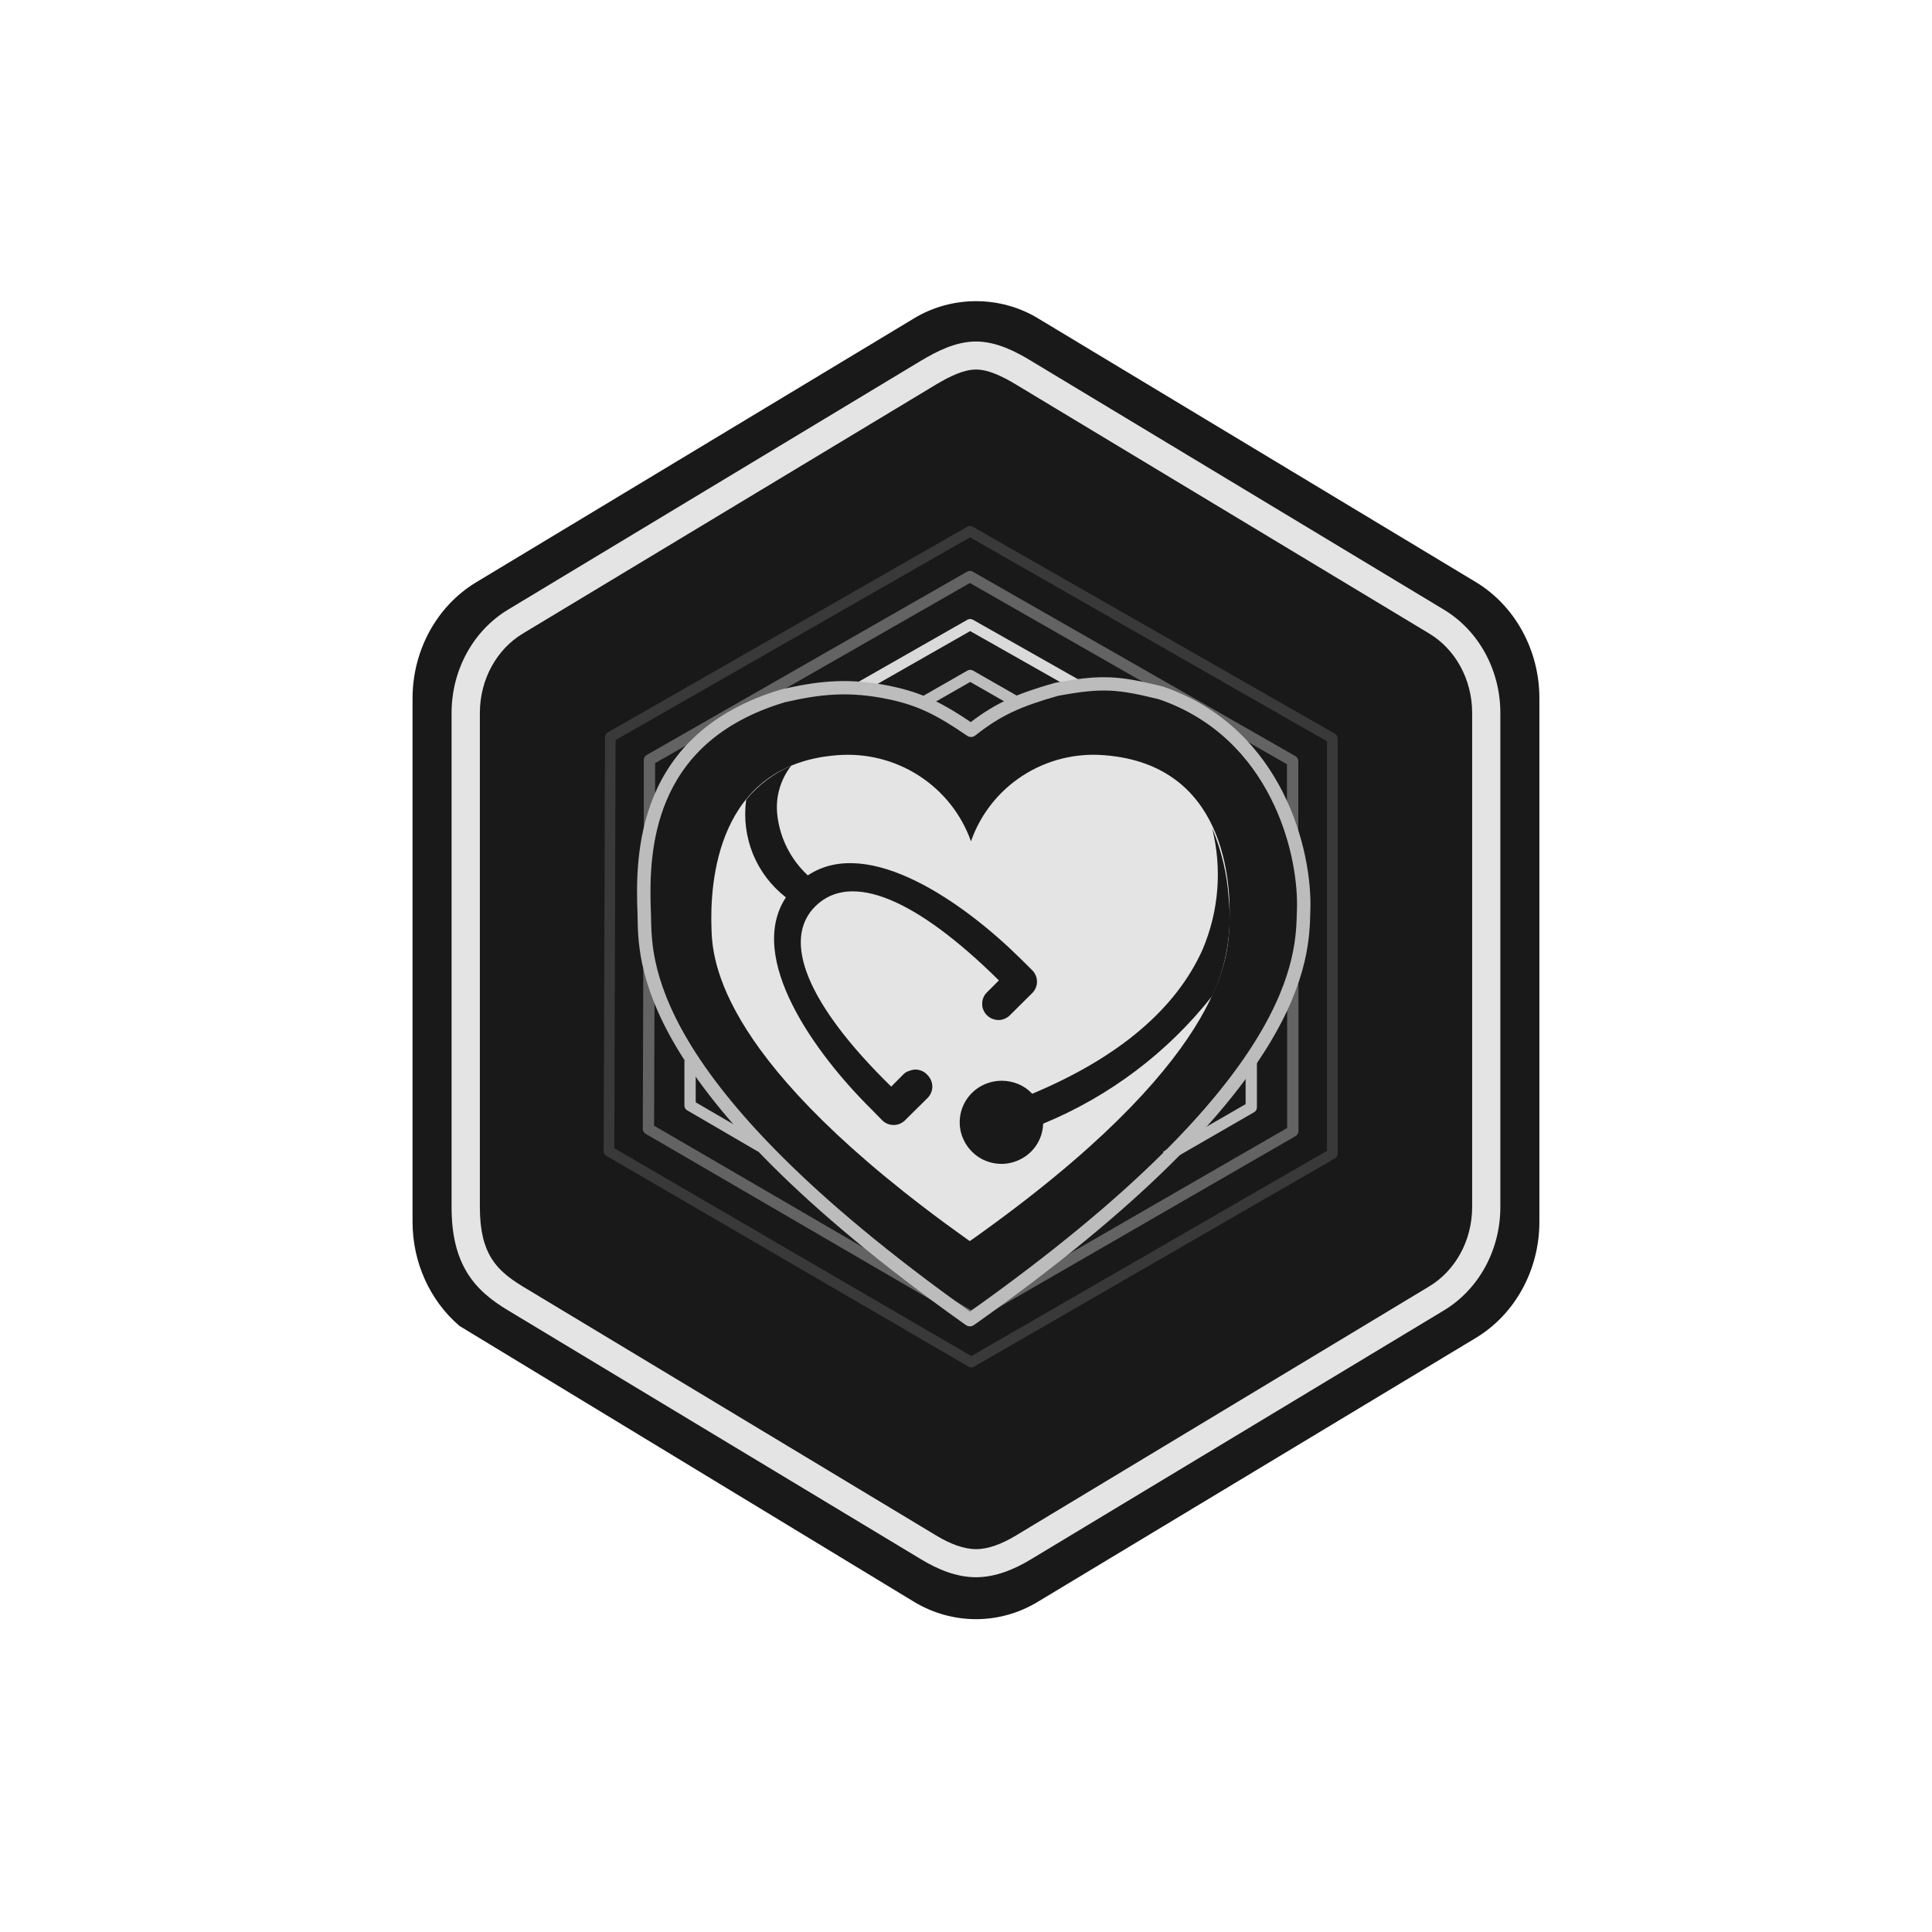 <svg width="101" height="101" viewBox="0 0 101 101" fill="none" xmlns="http://www.w3.org/2000/svg">
<g clip-path="url(#clip0_2336_10517)">
<path d="M51.023 84.646C52.154 84.646 53.267 84.335 54.25 83.741L77.159 69.939C79.207 68.704 80.475 66.384 80.475 63.877V36.496C80.475 33.997 79.207 31.673 77.159 30.434L54.25 16.633C52.28 15.445 49.759 15.452 47.799 16.633L24.89 30.442C22.842 31.677 21.567 33.997 21.567 36.504V63.881C21.567 65.992 22.473 67.978 23.988 69.287V69.297L47.799 83.748C48.775 84.335 49.892 84.646 51.023 84.646ZM51.263 18.293C51.984 18.293 52.901 18.736 53.533 19.121L75.995 32.751C77.381 33.586 78.165 36.005 78.165 37.746L77.932 63.877C77.932 65.618 76.749 67.183 75.362 68.019L53.034 81.352C51.766 82.117 50.734 82.117 49.463 81.352L26.835 67.986C25.448 67.15 24.332 65.611 24.332 63.877V36.889C24.332 35.151 25.341 33.359 26.735 32.52L49.13 19.121C49.759 18.74 50.542 18.293 51.263 18.293Z" fill="#191919"/>
<path fill-rule="evenodd" clip-rule="evenodd" d="M53.943 19.605C53.037 19.055 52.032 18.78 51.023 18.78C50.013 18.78 49.008 19.058 48.102 19.605L27.352 32.186C25.496 33.311 24.347 35.419 24.347 37.709V62.667C24.347 64.951 25.493 67.065 27.352 68.19L48.102 80.772C49.008 81.322 50.013 81.597 51.023 81.597C52.032 81.597 53.037 81.325 53.943 80.772L74.693 68.19C76.549 67.065 77.699 64.951 77.699 62.667V37.709C77.699 35.426 76.553 33.319 74.693 32.186L53.943 19.605Z" fill="#191919"/>
<path fill-rule="evenodd" clip-rule="evenodd" d="M51.023 19.319C51.644 19.319 52.343 19.638 53.104 20.096L74.719 33.121C76.069 33.934 76.96 35.499 76.96 37.27V63.1C76.96 64.866 76.069 66.435 74.719 67.248L53.108 80.274C52.383 80.71 51.673 80.985 51.026 80.985C50.38 80.985 49.67 80.71 48.945 80.274L27.326 67.252C26.583 66.801 26.047 66.362 25.685 65.772C25.323 65.185 25.086 64.371 25.086 63.103V37.273C25.086 35.503 25.977 33.938 27.326 33.124L48.938 20.099C49.71 19.641 50.398 19.319 51.023 19.319ZM53.873 81.531L75.484 68.505C77.303 67.41 78.434 65.35 78.434 63.103V37.273C78.434 35.027 77.303 32.967 75.484 31.871L53.873 18.846C53.093 18.377 52.091 17.853 51.023 17.853C49.951 17.853 48.949 18.381 48.176 18.842H48.172L26.558 31.871C24.739 32.967 23.607 35.027 23.607 37.273V63.103C23.607 64.555 23.881 65.65 24.421 66.534C24.96 67.413 25.722 68 26.558 68.502L48.169 81.527C48.989 82.022 49.977 82.454 51.019 82.454C52.062 82.454 53.052 82.025 53.873 81.531Z" fill="#E4E4E4"/>
<path d="M34.221 50.505L34.195 58.849L50.774 68.499L67.289 58.968V51.304H67.88V59.137C67.88 59.241 67.824 59.337 67.733 59.39L50.922 69.093C50.829 69.146 50.715 69.146 50.623 69.092L33.749 59.269C33.659 59.216 33.603 59.12 33.603 59.015L33.63 50.503L34.221 50.505Z" fill="#636363"/>
<path d="M50.592 29.869C50.676 29.834 50.772 29.84 50.852 29.885L67.723 39.529C67.814 39.582 67.871 39.679 67.871 39.783V43.765H67.279V39.953L50.704 30.478L34.248 39.894V43.303H33.656V39.725L33.659 39.686C33.671 39.597 33.724 39.517 33.804 39.471L50.556 29.885L50.592 29.869Z" fill="#636363"/>
<path d="M65.708 55.217V57.891C65.708 57.995 65.652 58.092 65.561 58.144L61.096 60.72L60.798 60.214L65.117 57.722V55.217H65.708Z" fill="#BCBCBC"/>
<path d="M50.605 32.383C50.689 32.349 50.785 32.354 50.864 32.399L56.442 35.558L56.295 35.812L56.148 36.067L50.718 32.992L45.159 36.161L44.865 35.652L50.57 32.4L50.605 32.383Z" fill="#DADADA"/>
<path d="M36.37 55.445V57.626L39.922 59.694L39.622 60.2L35.925 58.046C35.834 57.994 35.779 57.898 35.779 57.794V55.445H36.37Z" fill="#BCBCBC"/>
<path d="M50.608 35.04C50.692 35.006 50.788 35.011 50.868 35.057L53.382 36.495L53.086 37.003L50.72 35.65L48.463 36.941L48.168 36.433L50.573 35.057L50.608 35.04Z" fill="#BCBCBC"/>
<path d="M57.735 39.481C56.233 39.355 54.732 39.73 53.469 40.545C52.206 41.361 51.252 42.57 50.76 43.982C50.26 42.569 49.301 41.361 48.033 40.546C46.766 39.731 45.261 39.357 43.755 39.481C37.456 39.969 37.112 46.152 37.194 48.517C37.236 50.208 37.571 55.539 50.583 64.802L50.698 64.88L50.813 64.802C63.887 55.539 64.222 50.114 64.265 48.361C64.389 46.058 64.035 39.969 57.735 39.481Z" fill="#E4E4E4"/>
<path d="M43.211 37.42C43.802 37.372 44.337 37.343 44.895 37.388C45.604 37.445 46.333 37.618 47.277 37.989L47.469 38.065L47.486 38.073C48.595 38.58 49.696 39.134 50.748 40.415C51.111 39.963 51.472 39.593 51.883 39.268C52.432 38.832 53.051 38.489 53.837 38.128L53.99 38.06C55.46 37.417 56.739 37.31 58.299 37.413L58.626 37.437L58.658 37.441L58.975 37.493C62.203 38.081 64.125 39.967 65.216 42.046C66.33 44.17 66.581 46.496 66.521 47.877L66.521 47.877C66.488 48.931 66.41 51.059 64.425 54.264C62.453 57.449 58.61 61.681 51.101 67L51.098 67.002L50.967 67.094C50.807 67.205 50.595 67.204 50.436 67.094L50.304 67.003L50.3 67C42.827 61.68 39.001 57.469 37.039 54.312C35.065 51.137 34.987 49.046 34.96 48.025L34.96 48.025C34.906 46.651 34.934 44.337 35.911 42.204C36.904 40.035 38.861 38.089 42.564 37.478L42.6 37.473L43.211 37.42ZM44.821 38.301C44.176 38.25 43.564 38.309 42.699 38.384C39.323 38.947 37.621 40.684 36.752 42.583C35.922 44.396 35.838 46.389 35.875 47.734L35.884 47.995V48C35.908 48.914 35.961 50.833 37.826 53.832C39.69 56.831 43.378 60.926 50.701 66.156C58.058 60.926 61.763 56.811 63.638 53.785C65.512 50.758 65.568 48.802 65.597 47.849L65.598 47.843C65.654 46.582 65.42 44.42 64.397 42.469C63.385 40.541 61.606 38.819 58.532 38.349C56.969 38.223 55.813 38.292 54.493 38.843L54.225 38.96C53.472 39.306 52.928 39.612 52.46 39.983C51.995 40.353 51.587 40.799 51.127 41.441C51.04 41.562 50.899 41.634 50.749 41.634C50.599 41.633 50.459 41.561 50.372 41.439C49.35 39.998 48.297 39.453 47.11 38.91C46.14 38.513 45.456 38.352 44.821 38.301Z" fill="#191919"/>
<path d="M55.167 35.694C56.377 35.468 57.223 35.374 58.052 35.411C58.776 35.443 59.475 35.574 60.374 35.787L60.773 35.884L60.803 35.893L61.094 35.997C64.065 37.104 65.939 39.204 67.058 41.409C68.209 43.678 68.566 46.071 68.5 47.653C68.465 48.846 68.46 51.159 66.267 54.716C64.082 58.259 59.736 63.022 51.059 69.168L51.056 69.171L50.905 69.275C50.784 69.358 50.624 69.358 50.504 69.275L50.353 69.171C50.352 69.17 50.35 69.169 50.349 69.168C41.713 63.021 37.468 58.28 35.376 54.767C34.329 53.008 33.822 51.558 33.575 50.397C33.328 49.237 33.343 48.371 33.329 47.82L33.329 47.82C33.265 46.25 33.239 43.876 34.183 41.61C35.137 39.32 37.067 37.169 40.842 36.041L40.865 36.035L41.219 35.957C42.916 35.59 44.436 35.442 46.451 35.844L46.661 35.888L46.662 35.888L46.949 35.954C48.29 36.277 49.286 36.761 50.75 37.749C52.077 36.736 53.181 36.258 55.135 35.702L55.167 35.694ZM58.021 36.106C57.274 36.073 56.493 36.156 55.313 36.376C53.328 36.941 52.307 37.405 50.982 38.452C50.861 38.548 50.691 38.554 50.563 38.466C48.925 37.342 47.953 36.881 46.513 36.568V36.569C44.389 36.112 42.871 36.291 41.032 36.712C37.467 37.78 35.704 39.781 34.832 41.876C34.005 43.861 33.968 45.958 34.02 47.497L34.031 47.797V47.802L34.041 48.273C34.054 48.788 34.089 49.439 34.262 50.253C34.493 51.337 34.97 52.716 35.981 54.413C38 57.804 42.149 62.466 50.705 68.563C59.303 62.466 63.555 57.779 65.668 54.352C67.775 50.937 67.765 48.759 67.798 47.628V47.624L67.805 47.339C67.815 45.868 67.456 43.743 66.43 41.722C65.342 39.577 63.513 37.563 60.588 36.556C59.502 36.289 58.77 36.139 58.021 36.106Z" fill="#BCBCBC"/>
<path d="M63.369 43.303C63.894 45.409 63.72 47.626 62.873 49.626C61.466 52.785 58.415 55.315 53.962 57.179C53.761 56.962 53.515 56.79 53.241 56.675C52.965 56.559 52.668 56.5 52.368 56.499C51.937 56.499 51.515 56.623 51.154 56.857C50.796 57.091 50.515 57.425 50.347 57.816C50.178 58.21 50.129 58.644 50.206 59.066C50.287 59.485 50.489 59.872 50.787 60.181C51.083 60.49 51.466 60.703 51.886 60.793C52.305 60.888 52.743 60.854 53.142 60.695C53.543 60.542 53.888 60.275 54.136 59.928C54.383 59.581 54.522 59.168 54.533 58.743C58.009 57.31 61.053 55.011 63.369 52.069C64.121 50.459 64.418 48.678 64.228 46.913C64.144 45.671 63.853 44.452 63.369 43.303Z" fill="#191919"/>
<path d="M47.214 56.177L46.59 56.805C42.207 52.521 40.816 49.119 42.653 47.349C44.49 45.58 47.873 46.956 52.22 51.253L51.593 51.88C51.514 51.957 51.452 52.049 51.41 52.15C51.366 52.253 51.345 52.364 51.347 52.475C51.343 52.587 51.364 52.698 51.41 52.801C51.452 52.903 51.514 52.996 51.593 53.074C51.671 53.152 51.764 53.214 51.866 53.256C51.97 53.3 52.081 53.323 52.194 53.324C52.307 53.326 52.419 53.303 52.522 53.256C52.625 53.215 52.718 53.153 52.794 53.074L53.975 51.903C54.127 51.746 54.211 51.537 54.211 51.319C54.211 51.102 54.127 50.893 53.975 50.735L53.385 50.15C50.432 47.222 45.412 43.645 42.23 45.762C41.334 44.93 40.768 43.807 40.635 42.597C40.532 41.678 40.794 40.755 41.367 40.024C40.45 40.425 39.642 41.035 39.008 41.804C38.877 42.762 38.998 43.738 39.359 44.637C39.724 45.532 40.319 46.317 41.085 46.913C39.008 50.072 42.581 55.045 45.537 57.972L46.127 58.574C46.285 58.727 46.496 58.812 46.717 58.812C46.937 58.812 47.148 58.727 47.305 58.574L48.503 57.387C48.654 57.23 48.739 57.021 48.739 56.803C48.739 56.586 48.654 56.377 48.503 56.219C48.428 56.129 48.336 56.054 48.231 56.002C48.127 55.953 48.016 55.923 47.903 55.914C47.785 55.91 47.667 55.93 47.558 55.975C47.426 56.008 47.306 56.078 47.214 56.177Z" fill="#191919"/>
<path d="M50.605 27.518C50.684 27.485 50.774 27.491 50.849 27.534L69.79 38.358C69.876 38.408 69.929 38.498 69.929 38.596V60.318C69.929 60.415 69.877 60.506 69.791 60.555L50.919 71.448C50.833 71.498 50.726 71.498 50.64 71.448L31.695 60.421C31.61 60.372 31.558 60.281 31.559 60.183L31.628 38.531L31.63 38.494C31.642 38.411 31.691 38.336 31.766 38.293L50.572 27.534L50.605 27.518ZM32.181 38.69L32.114 60.027L50.78 70.892L69.374 60.16V38.755L50.711 28.089L32.181 38.69Z" fill="#393939"/>
</g>
<defs>
<clipPath id="clip0_2336_10517">
<rect width="66.912" height="70" fill="white" transform="translate(17.502 15.035)"/>
</clipPath>
</defs>
</svg>
